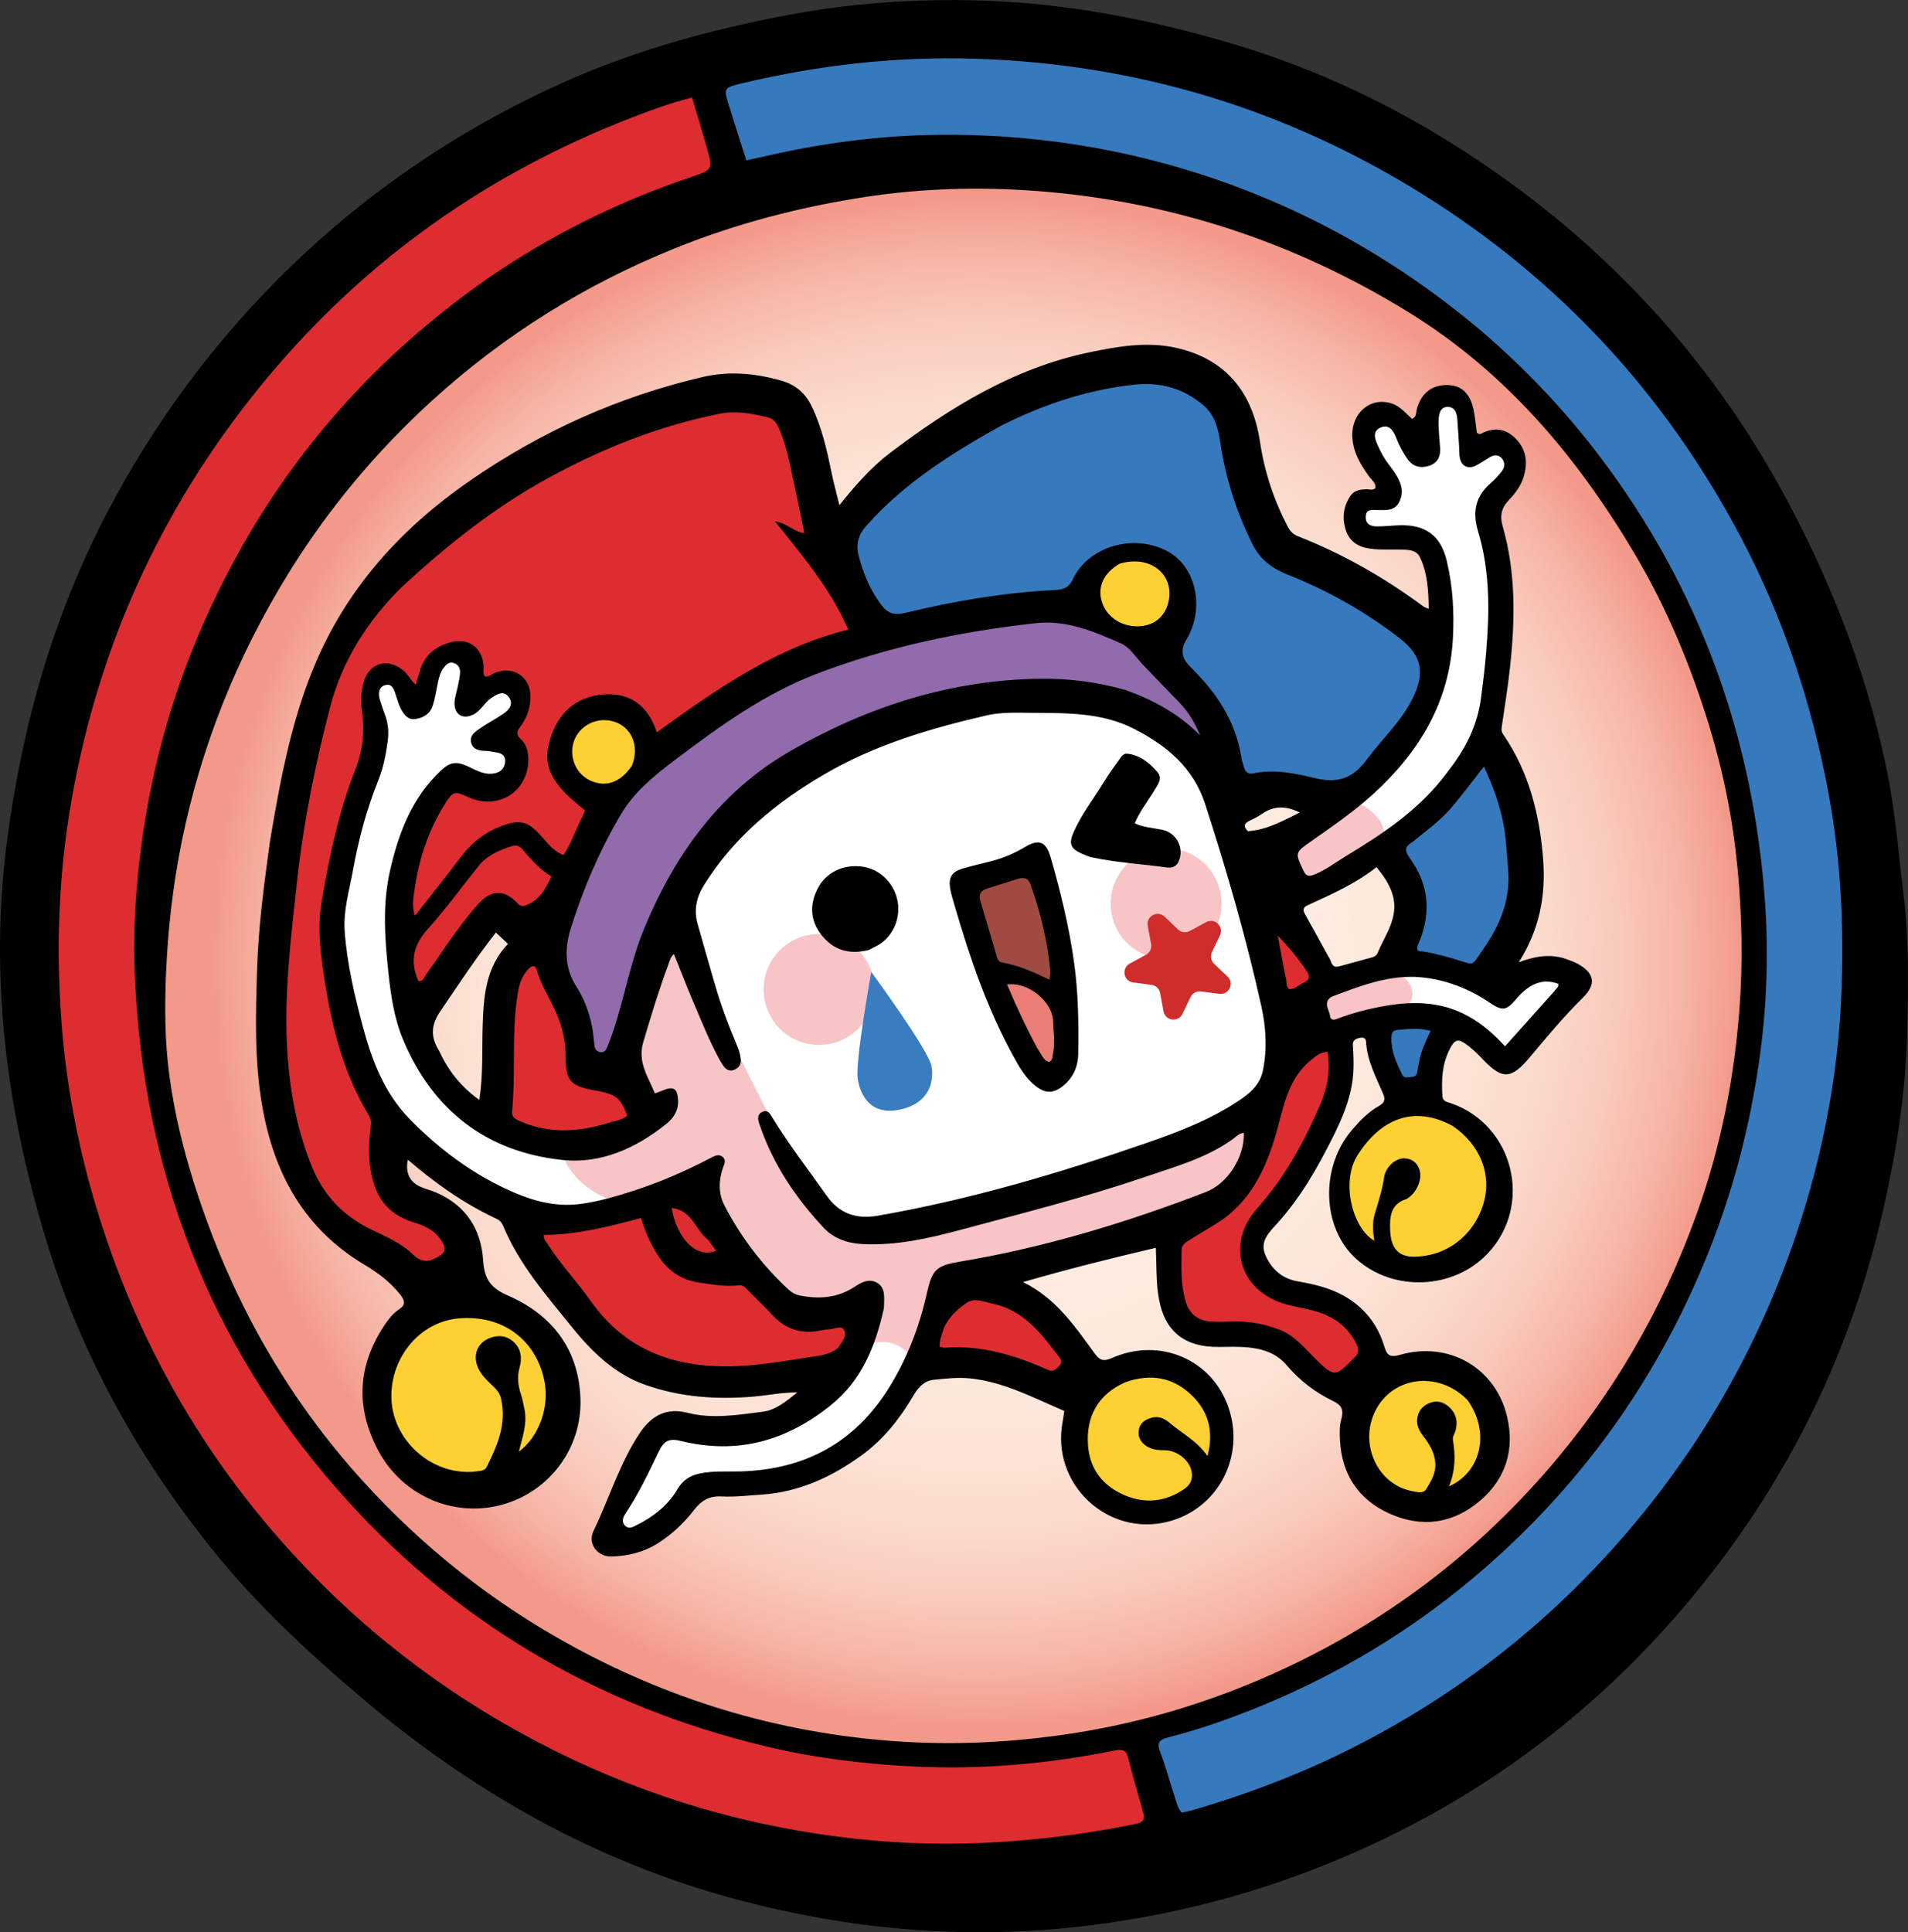 <?xml version="1.0" encoding="UTF-8"?>
<svg id="a" data-name="Layer 1" xmlns="http://www.w3.org/2000/svg" xmlns:xlink="http://www.w3.org/1999/xlink" viewBox="0 0 943.53 955.31">
  <rect x="0" y="0" width="943.53" height="955.31" fill="#333333" stroke="none"/>
  <defs>
    <style>
      .c {
        fill: #f8c5c6;
      }

      .d {
        fill: #397cc0;
      }

      .e {
        fill: #fff;
      }

      .f {
        fill: #9f4b42;
      }

      .g {
        fill: url(#b);
      }

      .h {
        fill: #916bac;
      }

      .i {
        fill: #3779bd;
      }

      .j {
        fill: #cf2c2c;
      }

      .k {
        fill: #ec7e75;
      }

      .l {
        fill: #fdd033;
      }

      .m {
        fill: #de2d31;
      }
    </style>
    <radialGradient id="b" data-name="Gradient bez nazwy 25" cx="483.19" cy="475.85" fx="483.19" fy="475.85" r="454.14" gradientUnits="userSpaceOnUse">
      <stop offset="0" stop-color="#feeee1"/>
      <stop offset=".38" stop-color="#fdecdf"/>
      <stop offset=".52" stop-color="#fce5d8"/>
      <stop offset=".62" stop-color="#fbdacc"/>
      <stop offset=".7" stop-color="#f9c9bb"/>
      <stop offset=".77" stop-color="#f6b4a5"/>
      <stop offset=".83" stop-color="#f39b8b"/>
      <stop offset=".83" stop-color="#f39989"/>
    </radialGradient>
  </defs>
  <circle class="g" cx="483.19" cy="475.85" r="454.14"/>
  <path class="m" d="M637.77,509.99l-13.12,46.81-15.8,38.76s-22.34,13.12-25.03,15.8c-2.69,2.68-5.68,17.59-5.68,17.59l3.88,22.73,27.13,10.36s13.71-1.49,14.91,0,25.64,19.38,26.83,19.98,20.71,6.84,20.71,6.84l5.5-19.66-8.02-17.52-19.98-12.79s-21.05-3.72-23.2-4-6.91-12.8-6.91-12.8l5.07-21.17,24.75-31.01,14.31-37.21-13.12-56.34-24.09-23.02,11.87,56.64Z"/>
  <path class="i" d="M434.74,311.73l-21.17-41.14,26.24-31.9,85.01-48.81,47.36-4.86,34.29,4.86,15.5,47.61s10.27,29.22,13.04,31.9c2.77,2.68,30.19,19.68,30.19,19.68l44.72,26.24,33.97,56.45,6.57,34.18-4.48,64.68s-3.57,12.18-8.04,12.36-24.53,25.69-24.53,25.69l-7.66,26.96-11.33,8.21-11.33-21.32.6-18.48,7.16-31.27,4.52-21.2-5.83-32.2s-12.1-20.87-17.17-28.92c-5.07-8.05-25.11,3.58-25.11,3.58,0,0-37.5,6.04-41.97-15.02-4.82-22.69-31.3-55.34-31.3-55.34l-49.15-22.06-53.06,4.77-30.76,6.26-6.26-.89Z"/>
  <path class="l" d="M683.56,548.06l-17.23,16.63-4.24,23.25,8.48,24.75,23.76,8.05,20.52,1.19s25.02-13.8,24.75-18.78,3.26-32.2,3.26-32.2l-20.85-18.19s-16.1-7.45-16.99-8.05-13.24-1.49-13.24-1.49l-8.23,4.84Z"/>
  <path class="l" d="M678.62,686.19l-11.26,16.4s9.41,25.34,9.74,28.62c.33,3.28,20.68,15.2,20.68,15.2l20.79-4.51,19.38-22.32s-1.79-23.85-5.07-28.02-12.22-10.43-12.22-10.43l-20.87-5.56-14.01,5.58-7.16,5.05Z"/>
  <path class="l" d="M542.67,686.19l-9.38,16.7,2.23,24.89,11.03,14.13,16.57,6.3,26.96-8.94s11.93-17.59,12.22-19.38c.3-1.79,2.09-16.7,1.49-19.98s-10.73-17.29-10.73-17.29l-14.75-7.05-13.87-1.89-21.76,12.52Z"/>
  <path class="l" d="M190.86,670.09l-1.19,35.18s14.34,17.89,14.92,19.98,16.98,10.73,16.98,10.73l31.64-3.88,22.62-25.34-3.15-36.37-14.14-15.8s.6-3.58-7.45-5.37-32.8-3.28-32.8-3.28l-27.43,24.15Z"/>
  <path class="h" d="M274.75,484.76c10.17,10.52,4.66,22.29,13.71,36.67,2.24,3.56,7.14,11.35,12.22,10.73,5.77-.7,8.36-11.81,13.42-30.11,5.11-18.49,9.9-35.83,14.01-46.51,8.7-22.58,22.59-36.72,33.39-47.7,21.77-22.15,43.62-32.63,60.52-40.55,12.35-5.78,36.25-16.74,69.47-20.57,18-2.07,32.21-3.71,50.09.6,34.79,8.38,53.98,32.17,59.93,26.83,3.19-2.86-.3-11.55-3.58-19.68-7.25-17.99-19.49-28.66-27.13-35.18-8.54-7.28-17.08-14.56-30.41-18.48-13.14-3.87-24.31-2.53-31.6-1.49-65.13,9.29-108.52,29.81-108.52,29.81-32.77,15.5-54.52,31.86-65.59,40.84-18.71,15.19-29.02,23.74-37.57,39.35-11.09,20.28-4.98,26.49-18.19,46.21-4.33,6.47-12.04,16.33-8.65,24.15,1,2.31,2.25,2.77,4.47,5.07Z"/>
  <path class="m" d="M254.37,472.75l-7.6,51.4v34.69l15.43,51.84s8.72,18.78,10.06,20.57,28.84,33.09,29.52,33.99,29.52,13.38,29.52,13.38l60.15,1.38,72.5-2.26,39.52,3.39s13.42,5.79,17.66,6.02,11.57,5.74,12.16-4.4c.59-10.14-10.37-27.8-10.37-27.8,0,0-23.93-19.58-25.94-20.07s-30.63,0-30.63,0c0,0-27.5,1.29-31.98,1.74s-23.25,10.29-23.25,10.29c0,0-20.12-4.06-27.73-4.06s-18.56-15.84-18.56-15.84l-22.81-38.46-37.34-54.56-11.85-13.71-20.14-42.12-5.35-9.46-12.97,4.06Z"/>
  <path class="m" d="M155.16,351.16l-17.29,90.63-1.49,73.94,7.75,52.47,19.08,37.57,41.38,28.32s19.14,1.79,20.93,0-.6-20.87,0-22.36-25.04-18.48-25.04-18.48l-8.35-25.34,2.68-9.06,9.78-52.98,27.11-40.52,16.48-12,13.71,11.4,10.79-8.65,11.57-27.84,14.21-29,59.13-52.28,74.24-31.3-13.9-36.37-24.27-63.8-9.54-19.98-10.14-1.19s-60.22,16.99-63.8,17.59-79.9,34.29-79.9,34.29l-25.7,26.24-47.05,67.98-2.39,10.73Z"/>
  <path class="e" d="M327.71,706.46l-13.74,21.32-18.76,30.86,9.84,4.77,10.73-4.17,24.15-17.33,12.82-4.07,48.86-6.32,37-29.52,20.87-56.05,14.31-13.12,64.99-13.42,65.11-23.85,15.38-23.25,9.86-43.23,27.03-17.59,36.63-6.86,25.16,4.05,17.01,12.02,7.44,4.41,18.48-19.24,15.2-19.24-2.09-6.15-19.68,2.96-19.12.99-21.81-6.27s-28.83,4.95-33.9,4.83c-5.07-.12-33.69,6.1-33.69,6.1,0,0-8.94,5.11-10.73,5.11s-13.12-44.75-13.12-44.75l37.27-15.32,34.88-20.45,31.9-41.07,8.94-11.39,8.93-58.14-5.95-43.83v-14.61s11.91-14.91,12.52-15.8-11.03-7.75-11.03-7.75l-10.43,2.98-3.58-18.78s-3.88-9.24-6.26-9.24-7.16,2.98-9.24,5.96c-2.09,2.98-5.37,16.1-5.37,16.1l-11.74-9.24s-.69-2.09-4.76-2.09-10.96,4.17-10.96,4.17l2.12,12.22,6.26,18.48s3.93,6.56,4.05,7.75c.12,1.19-15.38-.6-15.38-.6l-5.66,6.56,1.79,10.43s6.86.89,9.54,1.79,13-.3,13-.3l14.69.89,3.02,32.5-10.73,63.73-43.6,36.37-40.64,23.93-15.94-38.96-15.79-19.47-50.51-16.99-64.88,5.37-54.86,17.95-60.45,43.91-32.87,66.46s-10.56,37.14-10.05,39.23c.51,2.09,9.45,35.48,9.45,35.48l-17.29,8.05s-39.35-3.88-40.84-4.17c-1.49-.3-34.81-14.61-34.81-14.61l-22.12-39.65-7.17-46.22,5.96-46.47,8.94-20,14.68-8.85,26.2,1.71,4.73-14.86-6.74-7.21-4.44-3.28,7.9-8.94,1.19-8.65s-3.05-3.58-4.66-3.88-12.56,0-12.56,0l-6.93-10.14s-1.49-5.66-3.57-6.26c-2.09-.6-14.31,4.77-14.31,4.77l-5.96,14.91-3.26,1.19-11.07-13.71-8.33,5.07,1.19,19.58-6.26,31.42-11.33,45.53-4.17,34.68,9.84,65.02,27.13,35.72,37.04,21.47,59.83,9.44,19.11-4.97,25.56-2.98,46.9,56.65,37.85.3-9.95,32.81s-4.59,4.74-15.02,14.59c-14.01,13.23-59.51,15.2-59.51,15.2l-15.7-4.47Z"/>
  <polygon class="k" points="493.05 483.43 510.71 484.42 525.92 495.21 529.6 517.34 522.57 532.7 516.75 532.7 494.73 495.21 493.05 483.43"/>
  <path class="f" d="M499.68,429.32c-11.58,3.29-17.37,4.93-19.08,7.6-1.79,2.8-.92,7.92.89,18.04,1.98,11.07,3.05,16.68,6.56,20.42,1.68,1.79,2.58,2.04,12.67,6.71,16.07,7.44,19.43,9.42,21.76,7.75,1.91-1.36,1.74-4.7,1.34-11.33-1.26-20.72-2.14-30.7-6.86-42.34-1.11-2.75-2.68-6.19-6.11-7.75-2.67-1.22-5.32-.77-11.18.89Z"/>
  <circle class="c" cx="405.02" cy="489.22" r="27.42"/>
  <path class="c" d="M629.15,422.19l30.61-22.93,7.32-4.75s28.71,11.68,12.05,27.08c-16.65,15.4-33.09,20.27-33.09,20.27l-7.16.6-9.74-20.27Z"/>
  <path class="c" d="M648.73,491.65l24.45-11.93,12.82-2.15s25.72,11.87,3.53,24.88c-15.72,9.22-28.87,8.57-28.87,8.57l-14.91-2.36,4.17-15.23-1.19-1.79Z"/>
  <circle class="c" cx="576.65" cy="446.78" r="27.42"/>
  <path class="c" d="M278.03,570.32s2.01,9.45,14.09,17.89c18.09,12.63,34.4,1.9,34.4,1.9l16.62,1.27,26.52,32.03,28.47,28.27,25.9-5.74-4.54,22.88s19.88-13.08,30.61,1.79c10.55,14.61,6.81-13.42,6.81-13.42l7.03-18.31,65.66-19.58,74.3-23.75,20.06-43.76-41.94,13.28-52.42,17.51-44.96,14.13-59.93,11.29-18.6-10.73-20.31-35.11-24.37-48.07-18.3-51.46-22.66,7.41-10.27,52.18,11.84,39.28-32.2,5.86h-14.01l2.2,2.97Z"/>
  <path class="l" d="M551.34,275.59l-9,8.69-2.22,12.15,4.43,12.93,12.42,4.21,10.72.62s13.07-7.21,12.93-9.81c-.15-2.6,1.71-16.82,1.71-16.82l-10.9-9.5s-8.41-3.89-8.88-4.21-6.92-.78-6.92-.78l-4.3,2.53Z"/>
  <path class="l" d="M289.49,352.84l-9,8.69-2.22,12.15,4.43,12.93,12.42,4.21,10.72.62s13.07-7.21,12.93-9.81,1.71-16.82,1.71-16.82l-10.9-9.5s-8.41-3.89-8.88-4.21-6.92-.78-6.92-.78l-4.3,2.53Z"/>
  <path class="m" d="M569.89,876.7c5.3,13.15,10.16,29.52.98,40.33-6.67,7.85-18.09,9.21-28.38,9.75-100.51,5.32-202.24-14.08-293.75-56.01-21.99-10.08-43.62-21.58-61.86-37.47-20.18-17.59-52.92-57.32-69.89-78.02-63.72-77.71-89.08-153.9-103.93-251.88-4.08-26.92,2.26-51.08,2.56-78.31.27-23.67,4.56-48.76,11.93-71.25,8.96-27.34,15.93-53.07,32.97-76.25,19.15-26.04,38.3-52.08,57.45-78.13,24.8-33.72,50.08-67.95,83.49-93.17,40.12-30.3,86.01-52.21,134.07-66.99,2.93-.9,9.39,4.79,12.25,5.9,4.23,1.64,5.74,6.74,6.7,11.17,2.88,13.21,5.04,29.04-4.65,38.47-4.05,3.94-9.53,5.98-14.81,7.98-52.39,19.87-102.74,47.59-141.76,87.81-27.53,28.38-48.75,62.26-67.57,97.04-18.99,35.09-35.83,71.63-45.84,110.26-30.52,117.83,11.32,248.84,94.68,337.53,83.36,88.69,204.09,135.28,325.78,132.5,14.77-.34,32.33-.27,44.62-7.59,11.8-7.03,20.32,4.84,24.95,16.34Z"/>
  <path class="i" d="M350.22,28.81l12.75,64.49,106.67-16.35,145.91,24.82,61.55,32.87,66.8,45.61,43.32,55.68,48,62.48,17.44,57.64,12.75,54.91,4.02,67.19-12.75,91.16-44.94,106.24-91.06,105.06-81.12,48.3-73.84,29.52,12.59,62.39,63.43-5.37,134.46-101.96,71.11-71.59,45.61-81.61,26.83-108.5,8.05-109.93-24.15-119.4-35.55-88.55-70.43-83.85-62.67-56.76-136.56-64.49s-89.22-13.58-91.9-14.25-95.25,14.25-95.25,14.25h-57.12"/>
  <path d="M99.95,759.71c-34.91-44.74-61.15-93.67-77.46-147.73-9.58-31.75-16.61-64.04-20.08-97.11-3.47-33.12-3.27-66.13,1.05-99.12,7.52-57.42,23.17-112.4,50.3-163.78,20.18-38.21,44.99-73.16,74.68-104.63,42.15-44.67,91.24-79.64,147.02-105.18,28.86-13.22,59.01-22.68,89.96-29.7,19.65-4.46,39.4-8.17,59.46-10.15,25.9-2.56,51.75-3.04,77.77-1.12,37.58,2.78,74.1,10.53,110,21.43,48.43,14.71,92.71,37.74,133.69,67.41,59.1,42.8,105.57,96.59,139.39,161.06,22.2,42.32,39.01,86.85,48.14,133.94,3.67,18.93,5.05,38.24,7.47,57.37,2.73,21.58,2.29,43.23,1.89,64.86-.63,34.09-6.15,67.56-14.31,100.61-15.31,62.01-42.64,118.25-81.69,168.75-54.63,70.63-124,121.2-207.98,151.5-32.03,11.55-65.1,19.34-98.87,23.66-59.7,7.65-118.54,2.82-176.66-12.8-69.36-18.63-129.98-53.03-184.58-99.27-28.72-24.32-56-49.81-79.2-79.98M845.25,358.88c-9.11-29.54-20.85-57.97-36.61-84.61-28.53-48.23-63.75-90.14-112.14-119.94-56.65-34.88-118.1-55.02-184.29-59.93-27.87-2.07-55.94-1.31-83.71,2.89-32.5,4.92-64.15,13.13-94.7,25.45-44.49,17.95-84.58,42.97-120.03,75.23-27.87,25.36-51.83,54.09-71.59,86.25-25.08,40.82-42.67,84.6-52.24,131.58-4.46,21.88-6.96,43.96-7.87,66.27-.66,16.32-.55,32.61,1.57,48.77,3.16,24.16,9.57,47.56,17.79,70.47,17.43,48.54,43,92.32,77.65,130.57,30.1,33.23,64.8,60.7,104.29,82.19,51.42,27.98,106.28,43.82,164.62,47.17,26.44,1.52,52.86.1,79.15-3.73,31.47-4.58,61.84-13.01,91.18-25.13,56.53-23.35,105.08-57.88,145.48-103.92,33.39-38.04,58.28-81,75.34-128.54,11.57-32.25,18.25-65.49,20.95-99.71,1.88-23.85,1.38-47.59-.88-71.24-2.25-23.49-6.83-46.68-13.97-70.1M729.83,161.33c22.75,19.19,43.25,40.56,61.22,64.28,49.55,65.4,76.15,139.43,81.81,221.01,1.81,26.08.76,52.26-2.97,78.2-4.61,32.04-12.66,63.22-24.64,93.35-25.5,64.14-64.61,118.44-117.58,162.71-31.04,25.95-65.35,46.51-102.69,62.02-15.39,6.39-31.08,11.95-47.23,16.11-4.17,1.07-5.92,2.38-4.07,7.11,2.72,6.96,4.57,14.25,6.94,21.36.98,2.92,1.54,6.08,3.67,8.73,1.91-.43,3.71-.73,5.45-1.23,24.18-7.05,47.75-15.71,70.49-26.59,54.24-25.96,101.23-61.54,140.86-106.69,39.38-44.87,68.56-95.69,87.49-152.37,12.61-37.76,20.18-76.51,21.93-116.24,1.48-33.47-.02-66.88-6.1-99.94-8.21-44.66-22.33-87.34-43.55-127.54-37.31-70.67-89.71-127.45-157.59-169.72-67.61-42.11-141.34-64.37-220.94-66.85-38.95-1.21-77.39,3.08-115.3,12.13-9.18,2.19-9.25,2.21-6.55,11.03,2.76,9.01,5.7,17.97,8.6,27.1,4.26-.94,7.81-1.71,11.36-2.51,26.83-6.09,53.98-9.66,81.49-10.09,14.47-.23,28.9.26,43.36,1.54,24.6,2.19,48.75,6.51,72.49,13.12,56.18,15.65,106.61,42.31,152.03,79.99M240.73,137.99c31.32-21.64,65.07-38.38,101.15-50.49,10.7-3.59,10.7-3.79,7.61-14.69-2.3-8.11-4.78-16.18-7.28-24.59-10.87,2.75-20.85,6.44-30.73,10.29-70.35,27.36-130.21,69.64-178.67,127.52-51.01,60.92-83.5,130.68-97.35,209.02-6.44,36.42-7.81,73.1-5.08,109.92,2.29,30.92,8.06,61.27,16.94,90.99,19.74,66.1,52.97,124.56,99.97,175.03,36.59,39.29,79.09,70.75,127.2,94.7,47.15,23.47,96.96,37.84,149.19,43.52,23.64,2.57,47.44,3.05,71.3,1.5,22.46-1.46,44.63-4.41,66.66-8.91,3.86-.79,4.66-2.35,3.69-5.76-2.54-8.96-5.18-17.91-7.44-26.94-.92-3.66-2.68-4.39-6.1-3.7-33.23,6.7-66.69,9.71-100.68,7.96-24.35-1.26-48.39-4.19-72.03-9.83-84.36-20.14-155.8-62.38-212.8-127.79-62.89-72.17-95.31-156.85-99.56-252.33-1.09-24.47.6-48.9,4.29-73.12,5.09-33.36,14.08-65.66,27.3-96.75,30.58-71.9,77.78-130.31,142.4-175.53Z"/>
  <path d="M133.58,415.55c5.21-31,10.86-61.5,23.48-90.04,16.21-36.68,42.39-65.03,75.12-87.7,35.19-24.37,73.5-41.63,115.22-51.39,13.25-3.1,26.1-1.85,38.94,1.77,6.98,1.97,11.92,6.16,15.1,12.79,5.02,10.48,7.51,21.65,9.82,32.92,1.02,4.96,2.37,9.84,3.84,15.86,8.13-10.07,15.8-18.84,25.12-25.89,29.84-22.6,61.39-41.98,98.68-49.71,14.17-2.94,28.48-5.44,43.05-2.11,23.27,5.32,37.32,20.89,41.13,46.39,2.22,14.83,6.85,28.77,13.77,42.03,1.16,2.22,2.74,3.78,4.97,4.65,22.32,8.76,42.94,20.54,62.18,34.81.5.37,1.17.52,2.53,1.09-.16-9.08-.58-17.57-4.34-25.49-1.67-3.51-5.31-3.7-8.69-3.78-5.33-.11-10.65.23-15.97-.49-5.78-.78-10.16-3.46-11.99-9.13-1.94-6.01-1.26-11.9,2.42-17.15,1.78-2.54,4.69-2.95,7.59-3.09,1.45-.07,2.97.78,4.61-.49.4-2.52-1.77-3.96-3.05-5.72-4.38-6.01-8.1-12.28-8.38-19.95-.44-11.66,9.09-19.61,19.38-16.28,2.61.85,4.7,2.48,6.65,4.31,1.19,1.12,2.37,2.26,3.49,3.33,2.3-.88,1.91-2.82,2.27-4.31,1.95-8.09,7.35-12.54,15.18-12.41,7.09.11,11.42,4.16,13.07,12.56.74,3.73,1.07,7.54,1.54,10.96.87.88,1.53.79,2.13.49,6.18-3.09,11.83-2.75,16.93,2.32,5.65,5.62,6.21,12.27,3.97,19.4-1.37,4.37-4.15,7.97-7.29,11.24-3.56,3.71-4.45,7.71-2.98,12.8,6.62,22.98,6.2,46.4,3.64,69.88-1.06,9.75-2.63,19.45-4.05,29.15-.2,1.38-.27,2.53.58,3.76,12.84,18.65,18.14,39.68,19.86,61.96,1.4,18.2-1.95,35.15-12.07,50.88,8.23-3.07,16.24-4.49,24.44-1.25,1.7.67,3.44,1.3,5.03,2.18,8.2,4.58,8.85,10.08,2.23,16.61-9.27,9.13-17.6,19.11-25.93,29.08-9.66,11.57-13.95,11.62-24.3.58-1.93-2.06-4.02-4.01-6.24-5.74-5.22-4.07-6.8-3.78-9.73,2.26-3.44,7.1-3.77,14.76-3.24,22.49.18,2.66,2.42,2.86,4.26,3.5,31.15,10.8,40.76,50.49,18.01,74.4-16.9,17.77-46.61,18.95-64.83,2.6-17.07-15.33-18.07-45.29-2.09-63.9,3.92-4.56,8.1-8.9,13.42-11.86,2.56-1.42,3.09-3.16,1.98-5.76-3.58-8.4-8.02-16.52-8.52-25.95-.11-2.09-1.8-2.18-3.37-1.8-1.85.45-3.31,1.1-3.14,3.65.42,6.31.63,12.63-.4,18.93-1.49,9.17-5.09,17.55-9.17,25.78-7.73,15.57-16.29,30.59-28.06,43.55-3.97,4.37-8.49,8.78-5.66,15.34,2.98,6.91,8.14,11.69,15.91,13.05,7.9,1.38,15.7,3.16,22.79,7.1,10.09,5.62,16.82,14.09,20.13,25.08,1.32,4.38,2.77,5.61,7.65,4.21,24.17-6.97,47.38,6.27,53.09,30.61,3.75,15.96-.52,30.33-13.05,41.19-13.45,11.66-29.05,13.91-45.26,6.59-15.25-6.89-23.4-19.28-24.34-36.1-.19-3.47-.28-7.14.64-10.42,1.25-4.46.41-6.93-3.93-9.01-8.94-4.29-16.7-10.2-23.17-17.87-5.15-6.1-12.41-8.2-20.07-8.8-4.31-.34-8.66-.19-12.99-.13-18.29.26-28.13-8.46-30.48-26.7-.92-7.09-.72-14.23-1.06-22.32-21.99,5.15-43.27,10.48-65.68,16.94,16.72,8.27,25.91,22.35,35.75,35.72,2.56,3.48,4.73,3.37,8.35,1.78,23.5-10.32,49.31.74,57.47,24.4,8.43,24.41-5.19,50.26-29.8,56.55-30.04,7.68-57.96-18.67-52.21-49.25.33-1.77.55-3.56.84-5.48-15.33-6.49-29.88-14.42-46.67-16.1-6.05-.61-12,.11-17.94.7-4.88.49-7.79,4.05-10.16,8.08-6.67,11.29-14.67,21.44-25.39,29.21-14.83,10.75-30.94,18.24-49.5,19.48-6.64.44-13.33,1.24-19.94.9-6.11-.31-9.98,2.14-13.5,6.71-5,6.49-10.92,12.06-17.93,16.49-7.01,4.43-14.69,6.24-22.77,6.52-6.97.24-12.05-6.32-9.02-12.59,7.82-16.16,12.91-33.6,23.05-48.69,5.8-8.64,13.28-12.37,23.47-9.78,12.47,3.17,24.84,1.02,37.19-.53,6.5-.82,11.43-5.07,17.12-9.57-7.71,0-14.45,1.44-21.25,2.04-18.42,1.62-36.63.41-54.17-5.85-15.32-5.46-26.46-16.57-36.38-28.84-12.65-15.66-25.96-30.94-33.79-49.89-.6-1.45-1.59-2.53-3.01-3.19-16.12-7.51-30.51-17.66-44.02-29.3-1.37,6.24.86,11.03,6.3,13.4,2.59,1.13,5.38,1.79,7.96,2.93,14.4,6.33,21.93,17.93,22.93,33.1.6,9.01,3.19,13.76,12.17,17.66,21.71,9.45,35.07,26.29,35.98,50.88.91,24.78-15.57,46.5-39.26,52.73-23.9,6.28-49.05-4.78-60.87-27.16-11.4-21.59-9.97-42.58,3.88-62.7,1.81-2.62,3.85-5.1,6.52-6.84,3.5-2.29,2.92-4.37.62-7.3-4.85-6.15-10.95-10.77-17.54-14.68-30.02-17.85-44.95-45.26-50.75-78.75-3.86-22.31-3.21-44.66-2.52-67.16.66-21.39,3.49-42.43,6.45-63.95M353.34,485.97c3.01,10.94,7.16,21.47,11.52,31.92.76,1.81,1.2,3.81,1.45,5.77.34,2.67-1.14,4.52-3.54,5.39-2.2.79-3.89-.39-5.12-2.16-.85-1.22-1.59-2.54-2.3-3.85-4.84-8.96-8.56-18.43-12.56-27.77-3.31-7.73-6.31-15.59-9.53-23.59-1.78,1.58-2.09,3.45-2.71,5.1-4.72,12.64-8.61,25.55-12.46,38.48-2.94,9.89,2.43,17.1,5.77,25.36,1.79-.68,2.87-1.06,3.93-1.5,5.34-2.23,7.2-.95,7.52,4.87.27,5.03-2.2,8.8-5.75,11.65-15.06,12.12-32.54,19.93-51.67,17.86-37.26-4.03-63.68-24.37-78.4-59.07-4.58-10.79-6.26-22.39-7.48-34.02-1.76-16.61-2.9-33.23.8-49.7,3.91-17.41,9.96-33.91,22.61-47.15,7.13-7.47,9.69-7.88,18.76-3.33,3.36,1.68,6.81,2.9,10.57,2.09,3.1-.67,4.97-2.83,5.03-6.03.06-3.22-2.3-4.08-5.01-4.39-1.49-.17-2.96-.64-4.44-.65-3.18-.04-6.3-.47-7.29-3.94-1.02-3.58,1.93-5.5,4.32-7.17,3.81-2.66,8.02-4.75,11.82-7.43,2.71-1.91,4.89-4.75,2.41-8.06-2.53-3.38-5.48-1.6-8.32.22-3.43,2.19-5.15,6.11-8.72,8.15-5.3,3.02-9.93.56-9.78-5.55.06-2.61,1.03-5.2,1.54-7.8.45-2.28,1.04-4.55,1.19-6.85.14-2.31-.79-4.34-3.24-5.05-2.35-.68-3.79.95-4.98,2.56-1.93,2.61-2.48,5.76-3.09,8.88-.64,3.26-1.21,6.57-2.22,9.72-1.31,4.08-4.73,6.06-8.68,6.59-3.72.49-5.67-2.38-7.15-5.26-.98-1.9-1.55-4.02-2.24-6.06-.95-2.84-1.72-6.64-5.63-5.39-3.38,1.08-3.3,4.57-2.25,7.69.69,2.05,1.28,4.14,2.08,6.15,1.69,4.28,2.27,8.72,1.69,13.24-.88,6.78-2.15,13.52-4.71,19.88-5.81,14.43-9.79,29.37-12.55,44.63-1.8,9.95-4.82,19.71-4.08,30.06,1.15,15.86,4.78,31.25,8.82,46.52,4.51,17.05,10.75,33.51,23.36,46.36,14.92,15.2,31.85,27.77,51.59,36.28,10.61,4.57,21.51,7.2,33.06,5.61,8.76-1.2,17.25-3.65,25.66-6.37,13.2-4.27,25.87-9.73,38.14-16.16,1.88-.98,4.03-2.36,6.09-.84,2.28,1.69.85,3.93.19,5.93-2.05,6.28-2.08,12.6.99,18.46,8.18,15.6,18.7,29.48,31.69,41.43,1.47,1.36,3.18,2.38,5.22,2.8,9.66,1.98,18.9,1.31,27.37-4.26,3.45-2.27,7.21-4.27,11.15-1.93,4.04,2.41,3.44,6.86,3.4,10.85,0,.83-.07,1.67-.26,2.48-4.14,18-10.62,34.55-25.62,46.78-22.09,18.02-46.61,24.92-74.58,18.05-5.49-1.35-8.23-.41-10.91,5.15-5.06,10.51-10.05,21.04-16.53,30.79-1.22,1.84-2.05,4.03-.19,5.96,1.79,1.85,3.88.64,5.56-.2,8.35-4.15,15.61-9.75,20.38-17.88,2.6-4.44,6.19-6.7,11-7.73,6.6-1.41,13.28-.84,19.93-1.02,31.83-.88,56.68-14.03,73.66-41.39,8.97-14.46,14.98-30.05,18.69-46.59,2.67-11.93,4.61-13.78,16.62-15.79,41.74-6.99,81.99-19.22,121.41-34.39,10.78-4.15,19.2-17.44,18.72-29.24-2.36.16-3.84,1.96-5.53,3.17-13.14,9.38-28.55,13.59-43.46,18.67-29.95,10.22-60.65,17.94-91.19,26.14-15.76,4.23-31.69,7.83-48.26,7.01-7.52-.38-14.29-2.69-19.34-8.09-13.88-14.86-25.08-31.5-31.66-50.95-.77-2.27-1.52-4.79,1.16-6.21,2.98-1.57,4.14,1.07,5.33,3,8.23,13.35,17.81,25.75,26.84,38.54,6.21,8.79,14.8,11.46,24.98,9.7,45.41-7.88,89.46-20.9,132.92-35.95,16.52-5.72,32.91-11.98,47.43-22.09,4.89-3.4,8.96-7.57,10.22-13.66,2.21-10.62,1.55-21.47-.73-31.76-7.49-33.82-17.1-67.09-27.8-100.05-5.91-18.2-19.23-29.1-35.32-37.3-15.99-8.15-33.54-7.7-50.84-7.85-7.31-.07-14.87-.36-21.89,1.27-27.94,6.46-55.23,14.48-80.39,29.2-23.9,13.99-44.47,30.89-59.29,54.52-3.92,6.25-5.2,12.52-3.26,19.47,2.63,9.46,5.42,18.87,8.32,29.08M198.3,290.62c-16.59,16.55-28.94,35.79-34.92,58.51-7.54,28.66-13.31,57.68-16.54,87.23-3.11,28.48-6.68,56.9-4.62,85.62,1.34,18.68,4.8,36.81,11.83,54.4,5.95,14.89,15.95,25.05,30.07,31.78,7.08,3.38,14.44,6.55,20.06,12.05,4.37,4.28,7.88,3.84,12.61,1.09,3.53-2.05,3.81-4,1.94-7.19-3.2-5.43-8.31-8.02-14.01-9.72-9.8-2.93-16.64-9.01-19.75-18.83-2.87-9.05-2.96-18.36-1.75-27.69.29-2.22.47-4.24-.75-6.25-12.16-20.02-17.96-42.19-21.62-65.01-2.19-13.64-4.12-27.47-1.75-41.23,3.81-22.15,8.44-44.15,16.72-65.19,3.67-9.32,4.63-19,3.13-28.95-.67-4.46-.46-8.95.69-13.39,2.57-9.92,11.59-12.9,19.62-6.53,2.45,1.94,3.73,4.88,6.27,7.24.74-2.42,1.39-4.3,1.9-6.22,2.21-8.27,7.81-12.92,15.89-14.89,8.58-2.1,15.2,2.88,15.83,11.78.12,1.75-.58,3.64.69,5.26,1.91.3,3.14-1.06,4.63-1.69,9.25-3.95,17.91,1.78,17.85,11.79-.03,5.56-1.87,10.48-5.12,14.85-1.65,2.21-2.03,3.85.27,5.94,2.55,2.33,3.59,5.5,3.76,8.98.8,16.44-14.61,26.74-29.64,19.77-6.8-3.15-7.63-2.93-11.62,3.44-7.89,12.62-12.59,26.4-14.79,41.07-.68,4.52-1.62,9.02-.07,13.97.96-.56,1.39-1.46,1.99-2.24,6.76-8.67,13.7-17.21,20.28-26.02,5.33-7.14,11.77-12.55,20.16-15.76,9.53-3.63,13.39-2.76,20.24,4.92,3.15,3.53,6.07,7.44,10.92,9.26,4.06-6.25,6.14-13.18,9.55-19.45.46-.85.71-1.81,1.03-2.66-16.35-12.79-20.97-21.39-17.69-33.65,3.34-12.46,11.06-21.3,24-23.32,14.2-2.21,24.53,3.84,29.21,18.37,29.56-21.34,58.88-41.91,94.68-50.76-8.72-20.24-22.43-36.17-36.23-53.55,6.18.98,9.31,5.21,14.49,5.87-1.48-7.2-2.73-13.88-4.23-20.5-2.32-10.21-3.81-20.65-7.91-30.41-1.19-2.83-2.48-5.49-5.82-6.33-7.96-1.99-15.97-3.44-24.19-1.77-30.48,6.17-58.97,17.57-86.09,32.62-25.96,14.41-48.94,32.79-71.18,53.33M495.08,210.47c-24.41,13.56-47.88,28.33-66.69,49.5-3.97,4.47-5.23,9.13-3.8,14.68,2.21,8.58,5.47,16.54,10.81,23.91,3.74,5.15,7.14,5.7,12.77,4.34,24.14-5.82,48.59-9.94,73.42-11.18,4.48-.23,6.94-1.11,9.04-5.5,7.83-16.38,30.5-22.63,47.06-13.46,13.98,7.74,18.19,28.36,8.91,43.6q-4.25,6.98,1.45,12.7c1.41,1.42,2.77,2.88,4.15,4.33,11.18,11.71,19.21,25.07,21.71,41.35.25,1.63.89,3.2,1.32,4.81.63,2.36,2.27,3.32,4.53,2.84,10.27-2.18,20.48-.1,30.14,2.26,11.38,2.78,18.92.46,25.91-9.02,7.48-10.13,17.01-18.67,22.72-30.26,6.18-12.55,4.82-21.08-6.21-29.67-16.92-13.18-35.48-23.61-55.41-31.53-7.54-2.99-13.57-7.28-17.38-14.82-8.12-16.06-13.44-32.9-16.11-50.69-1.01-6.7-2.58-13.42-8.27-18.25-9.98-8.49-21.33-11.64-34.33-10.22-22.99,2.5-44.51,9.63-65.74,20.26M556.77,341.22c13.74,4.94,26.32,11.82,36.72,22.4-2.54-6.13-5.69-11.57-10.17-16.16-6.16-6.32-12.28-12.68-18.37-19.07-3.44-3.6-6.04-8.27-10.73-10.33-13.4-5.9-26.82-11.64-42.15-9.94-37.05,4.12-73.27,11.66-108.16,25.01-25.66,9.82-47.73,25.69-69.4,42.05-10.34,7.81-20.65,15.95-27.42,27.39-10.47,17.7-18.57,36.48-24.73,56.08-3.16,10.05-3.36,19.75,2.7,29.22,3.74,5.86,6.28,12.51,7.65,19.43.65,3.25.87,6.58,1.3,9.88.22,1.68,1.12,2.75,2.82,3.03,1.85.3,2.81-.88,3.39-2.33,1.23-3.09,2.43-6.2,3.45-9.36,5.33-16.46,8.33-33.62,14.99-49.68,15.19-36.66,37.55-67.67,72.5-87.7,37.97-21.76,78.69-34.9,122.93-35.55,14.27-.21,28.22,1.52,42.69,5.61M716.03,381.37c8.41-10.64,14.5-22.34,16.3-35.95,1.02-7.75,1.98-15.52,2.62-23.3,1.66-20,1.88-39.93-4.04-59.43-2.69-8.88-1.6-16.75,5.64-23.24,2.23-1.99,4.37-4.14,6.17-6.52,1.48-1.97,1.68-4.44-.17-6.44-1.75-1.89-3.87-1.62-5.93-.38-2.14,1.29-4.21,2.7-6.4,3.89-4.16,2.27-7.71.53-8.4-4.08-.2-1.31-.13-2.66-.21-3.99-.31-4.99-.57-9.97-.98-14.95-.25-3.03-1.34-5.87-4.91-5.78-3.42.09-4.08,3.15-4.28,5.82-.22,2.8.09,5.64.24,8.47.11,2.16.41,4.31.5,6.47.16,4.15-1.65,7.17-5.67,8.4-4.21,1.29-7.91.31-10.54-3.47-2.29-3.29-4.14-6.81-5.59-10.57-1.33-3.44-3.54-6.79-7.78-4.87-4.06,1.83-2.72,5.51-1.31,8.68,1.49,3.36,3.23,6.58,5.47,9.52,1.21,1.59,2.44,3.18,3.5,4.87,2.68,4.28,4.17,8.81,1.67,13.69-2.39,4.67-6.85,3.91-10.99,3.96-2.39.03-5.4-.7-5.58,3.16-.18,3.78,2.35,4.94,5.49,4.94,3.66,0,7.31-.41,10.97-.55,12.97-.5,20.61,4.97,23.61,17.55,2.99,12.51,3.74,25.16,3.06,38.11-1.66,31.68-16.55,56.3-39.24,77.05-9.6,8.78-20.35,16.11-30.96,23.59-8.01,5.64-7.93,5.54-3.75,14.43,1.34,2.85,2.73,3.03,5.43,1.95,5.64-2.26,10.39-5.95,15.51-9.05,18.74-11.34,36.95-23.35,50.57-41.97M413.02,667.47c.62-.55,1.41-.99,1.84-1.67,1.57-2.5,4.1-5.36,2.65-8.08-1.48-2.78-4.87-.48-7.41-.48-1.81,0-3.62.48-5.42.79-9.12,1.56-16.67-1.18-22.92-8.01-3.93-4.29-8.19-8.28-12.27-12.44-1.17-1.19-2.12-2.38-4.18-2.11-6.51.86-12.92-.42-19.34-1.28-9.43-1.25-16.21-6.32-21.13-14.31-3.33-5.39-5.92-11.1-7.81-17.68-16.11,4.28-31.81,8.33-48.14,8.39-.14,2.22,1.22,3.38,2.09,4.74,6.28,9.86,14.39,18.35,21.09,27.86,18.51,26.25,44.88,33.96,75.18,32.1,10.6-.65,21.16-2.41,31.67-4.07,4.54-.72,9.33-.85,14.11-3.76M247.79,691.65c-.6-3.16-2.79-5.22-4.99-7.28-2.57-2.4-4.98-4.92-6.43-8.2-2.82-6.4-.13-12.63,6.47-14.84,3.89-1.3,7.6-.9,10.8,1.83,4.07,3.47,4.62,8.24,3.33,12.82-1.35,4.81-.82,9.15.71,13.67.74,2.19,1.09,4.52,1.6,6.78,1.64,7.25-.94,14.05-2.71,21.31,10.1-7.43,15.3-22.36,12.6-35.21-4.32-20.57-21.09-32.63-42.61-30.65-18.13,1.67-32.46,17.85-33.03,37.3-.66,22.58,20.37,41.37,42.79,38.25,1.67-.23,3.49-.41,4.32-2.08,5.12-10.36,9.98-20.81,7.15-33.71M631.83,657.11c8.28,2.84,13.4,9.61,19.34,15.4,8.38,8.17,9.38,8.11,17.28.01.35-.36.68-.74,1.07-1.05,2.54-2.02,2.52-4.35,1.17-7.1-4.27-8.7-11.51-13.62-20.52-16.18-4.63-1.32-9.44-2-14.09-3.28-22.91-6.28-30.11-29.71-14.55-47.25,13.76-15.51,23.67-33.37,31.67-52.33,3.38-8.01,4.72-16.51,3.27-25.3-4.16.64-4.59,1.21-8.03,3.96-11.33,9.06-13.5,22.56-17.07,35.26-5.32,18.95-13.25,35.93-31.05,46.45-4.15,2.45-8.22,5.05-12.35,7.55-1.91,1.16-3.64,2.39-3.67,4.93-.09,8.48-.49,16.93,2,25.26,1.96,6.55,6.3,9.55,12.74,9.98,3.32.22,6.66.09,9.99-.01,7.57-.24,14.95.75,22.79,3.69M718.42,556.71c-19.9-10.79-35.98-2.81-46.94,14.16-8.71,13.49-2.51,36.62,8.12,42.56-.7-4.49-1.02-8.87.18-12.99,1.76-6,3.75-11.84,4.64-18.14.8-5.66,5.99-9.76,10.13-9.59,3.7.15,6.27,2.15,7.41,5.69,1.41,4.38-1.07,10.61-5.27,13.66-.4.29-.8.67-1.26.81-7.89,2.37-8.22,9.06-7.99,15.31.34,9.3,4.38,13.23,11.94,13.15,15.95-.17,29.35-10.37,34.13-25.97,4.38-14.3-1.23-29.12-15.09-38.64M698.27,416.48c-3.92,2.2-3.49,4.55-1.02,7.95,9.14,12.56,10.53,26.22,4.82,40.63-.59,1.5-1.71,2.9-.97,5.04,6.13.71,12.19,2.29,18.23,4.08,10.52,3.12,7.91,4,14.2-4.98,8.3-11.84,13.6-24.55,12.25-39.59-.68-7.61-.93-15.3-2.41-22.76-1.86-9.39-5.14-18.41-9.55-27.85-5.7,7.24-10.64,13.9-15.98,20.22-5.5,6.51-12.48,11.45-19.56,17.27M556.29,683.51c-12.98,5.78-19.38,16.56-18.25,31.23.9,11.77,7.41,19.91,17.9,24.45,10.29,4.46,20.5,3.41,29.87-3.12,3.03-2.11,4.21-5.2,3.43-8.73-1.24-5.6-7.28-10.23-13.13-10.29-2.69-.03-5.38-.14-7.81-1.31-3.39-1.64-5.64-4.35-5.2-8.29.42-3.77,3.09-5.67,6.64-6.53,3.44-.83,6.18.48,8.7,2.62,6.1,5.17,13.41,8.82,18.7,16.37,3.18-12.33.38-21.93-7.45-29.69-9.2-9.12-20.33-11.42-33.4-6.73M300.1,555.43c3.38-1.21,7.14-1.45,10.1-3.68-3.4-9.17-5.45-10.73-16.32-12.69-11.86-2.14-14.25-4.8-14.2-16.87.03-7.14-1.48-13.78-4.2-20.36-3.12-7.54-7.84-14.33-10.06-22.28-.73-2.62-2.51-2.19-4.1-.46-2.91,3.17-4.44,6.98-5.15,11.17-3.36,19.65-1.08,39.58-2.93,59.31-.28,3.02,1.79,3.85,4.05,4.83,13.86,5.99,27.87,5.51,42.81,1.03M725.83,692.39c-13.41-14.02-35.05-12.51-44.57,3.11-10.15,16.64-.81,38.8,17.71,41.87,2.21.37,4.88,1.27,6.4-1.25,2.3-3.83,4.67-7.62,4.42-12.48-.28-5.3-2.83-9.48-5.88-13.47-1.87-2.45-3.37-4.98-3.14-8.18.29-4.06,2.45-6.79,6.18-8.31,3.67-1.49,6.91-.51,9.68,2,3.39,3.07,4.33,6.99,3.23,11.38-.4,1.6-1.64,3.26-1.4,4.7,1.33,7.71,1.29,15.28-1.91,23.13,16.1-7.15,20.33-26.83,9.28-42.51M768.63,490.1c.65-1.23,2.35-1.93,1.94-3.7-7.6-2.72-14.13-.31-20.87,7.64-5,5.9-6.87,5.84-13.35,1.5-10.24-6.87-21.71-11.27-33.91-12.36-15.29-1.36-29.45,4.15-43.49,9.47-.31.12-.63.26-.89.45-3.8,2.85-.74,6.19-.35,9.14.41,3.07,3.09,1.66,4.82,1.01,6.26-2.33,12.68-4.03,19.23-5.32,15.19-2.98,30.01-3.36,44.21,4.45,6.96,3.82,12.73,8.92,18.28,14.95,8.23-9.19,16.08-17.96,24.37-27.23M657.06,473.18c1.49,1.82,1.1,5.73,5.23,4.59,5.45-1.51,10.92-2.97,16.37-4.46,1.18-.32,2.15-1.01,2.61-2.15,2.29-5.7,5.78-10.86,7.41-16.88,2.72-10.03-1.53-17.69-7.97-25.55-10.54,8.3-22.41,13.52-34.19,18.9-2.68,1.22-2.06,2.86-.94,4.83,3.76,6.67,7.44,13.38,11.47,20.73M206.86,485.01c2.45.44,2.84-1.79,3.78-3.09,3.41-4.73,6.66-9.57,9.99-14.36,4.95-7.12,10.09-14.1,15.84-20.59,6.36-7.18,13.05-7.3,19.45-.37,1.42,1.54,2.53,1.62,4.32.93,6.44-2.53,9.56-7.85,12.44-14.21-5.97-3.5-10.21-8.63-14.57-13.65-1.36-1.56-3.02-1.94-4.97-1.32-6.28,1.97-12.23,4.52-16.49,9.83-8.34,10.39-16.17,21.23-25.07,31.12-7,7.77-9.07,15.67-4.72,25.73M216.98,519.25c4.46,9.72,10.68,17.91,20.06,24.59,1.95-12.83,1.28-24.48,1.64-36.09.45-14.72,1.36-29.42,12.52-41.09-2.1-1.96-3.85-3.59-5.98-5.57-10.03,12.76-18.56,25.84-27.38,38.74-4.37,6.4-5.33,12.2-.87,19.42M466.61,657c-.81,2.83-2.06,5.56-1.96,8.82.93.22,1.71.61,2.46.55,18.13-1.43,34.88,3.66,51.12,10.94,2.73,1.22,3.88-.4,5.47-1.89,1.84-1.74,1.11-3.2-.13-4.75-2.69-3.38-5.25-6.88-8.08-10.14-6.55-7.55-14.15-13.72-24.17-15.84-4.29-.91-9.23-3.24-13.07-.66-4.56,3.07-9.01,6.86-11.65,12.97M553.62,278.74c-7.71,4.45-10.95,11.28-8.81,18.58,2.3,7.83,10.09,12.89,18.95,12.3,7.58-.5,12.87-5.33,14.25-12.99,2.36-13.13-9.7-22.41-24.38-17.89M312.47,378.63c4.43-11.03-1.34-21.53-12.37-22.52-7.57-.68-14.76,4.28-16.63,11.46-1.94,7.44,1.64,15.21,8.45,18.36,7.52,3.48,14.88,1.05,20.54-7.3M701.73,525.24c.85-5.43,3.26-10.34,5.76-15.56-5.89-1.65-11.32-.9-16.71-.43-2.37.21-2.71,2.14-2.74,4.08-.09,6.55,2.57,12.28,5.34,17.99,1.01,2.08,2.79,1.21,4.38,1.17,1.73-.04,2.84-.67,3.09-2.52.18-1.31.51-2.61.87-4.73M350.15,613.02c-6.23-4.78-7.95-14.87-18.02-15.75,2.4,14.12,11.73,25.4,22.02,21.1-1.22-1.65-2.39-3.23-4-5.35M635.83,483.45c.7,1.79-.17,4.06,1.71,5.62,2.83.11,4.67-2.09,7.02-3.14,2.96-1.33,3.43-3.02,1.6-5.79-4.09-6.19-8.76-11.86-14.31-17.52,1.33,7.09,2.54,13.56,3.98,20.82M617.05,410.96c9.33-.57,17.19-5.08,25.7-9.22-6.79-3.36-12.78-3.47-18.67.65-2.02,1.41-4.27,2.53-6.49,3.6-2.37,1.15-2.84,2.58-.54,4.96Z"/>
  <path d="M472.23,448.3c-.9-3.28-1.9-6.13-2.37-9.07-.87-5.42.83-8.18,6.12-9.77,4.93-1.48,9.99-2.53,14.96-3.87,5.66-1.52,10.96-3.84,16.01-6.86,6.76-4.04,10.35-2.65,12.56,5.01,4.93,17.09,9.16,34.33,11.62,52,2.1,15.06,2.33,30.16,2.07,45.3-.11,6.52-2.57,11.99-7.76,16.05-4.62,3.62-8.48,3.58-13.16-.03-5.16-3.97-8.24-9.51-11.29-15.07-12.73-23.19-21.25-48.03-28.76-73.7M503.94,434.33c-5.23,1.65-10.45,3.34-15.69,4.95-3.06.94-4.43,2.75-3.47,5.99,2.68,9.08,5.33,18.17,8.01,27.25.43,1.45.88,3.01,2.63,3.32,8.2,1.45,15.76,4.78,23.58,8.58.18-1.99.51-3.3.39-4.57-1.41-14.64-4.85-28.81-9.81-42.64-.85-2.37-2.27-3.62-5.63-2.88M513.29,518.89c1.78,2.19,2.45,5.47,5.62,6.21,1.92-1.33,1.54-3.13,1.88-4.71,1.09-5.14.08-10.25-.03-15.37-.22-9.81-12.26-19.66-22.76-18.26,4.55,10.77,9.43,21.28,15.3,32.13Z"/>
  <path d="M570.18,391.89c-3.13,5.06-6.65,9.49-9.05,15.19,4.62,2.1,9.29,2.28,13.73,3.21,6.95,1.45,10.96,9.18,7.96,15.73-1.13,2.48-3.34,3.23-5.81,2.88-12.33-1.71-24.81-2.38-37.01-4.99-1.77-.38-3.47-1.14-5.14-1.88-5.36-2.38-6.41-4.83-4.08-10.25,3.89-9.08,10.05-16.82,15.14-25.19,2.33-3.83,5.02-7.43,7.6-11.1.95-1.35,1.98-3.05,3.82-2.87,6.37.62,11.06,4.58,14.98,9.03,3.05,3.46-.19,6.8-2.13,10.24Z"/>
  <path d="M429.52,469.71c-9.72,2.46-17.59-.04-23.45-7.63-5.53-7.17-5.74-15.08-1.6-22.99,4.01-7.69,12.32-11.7,21.4-10.67,8.38.94,15.36,7.08,17.63,15.5,2.21,8.21-.74,17.17-7.54,22.26-1.84,1.38-4.03,2.28-6.44,3.53Z"/>
  <path class="d" d="M430.85,480.57s-7.91,43.84-6.71,52.62c1.04,7.6,5.96,18.48,20.57,15.5,14.61-2.98,17.29-13.57,15.95-21.47-1.34-7.9-29.81-46.66-29.81-46.66Z"/>
  <path class="j" d="M602.98,491.4l-9.11-1.21c-2.14-.28-4.21.84-5.14,2.79l-3.97,8.29c-2.08,4.35-8.51,3.49-9.38-1.24l-1.67-9.04c-.39-2.12-2.1-3.75-4.24-4.03l-9.11-1.21c-4.78-.63-5.95-7.01-1.72-9.31l8.08-4.38c1.89-1.03,2.91-3.16,2.52-5.28l-1.67-9.04c-.87-4.74,4.83-7.83,8.32-4.51l6.66,6.33c1.56,1.48,3.9,1.8,5.8.77l8.08-4.38c4.24-2.3,8.94,2.17,6.86,6.52l-3.97,8.29c-.93,1.94-.5,4.27,1.06,5.75l6.66,6.33c3.49,3.32.7,9.17-4.08,8.54Z"/>
</svg>